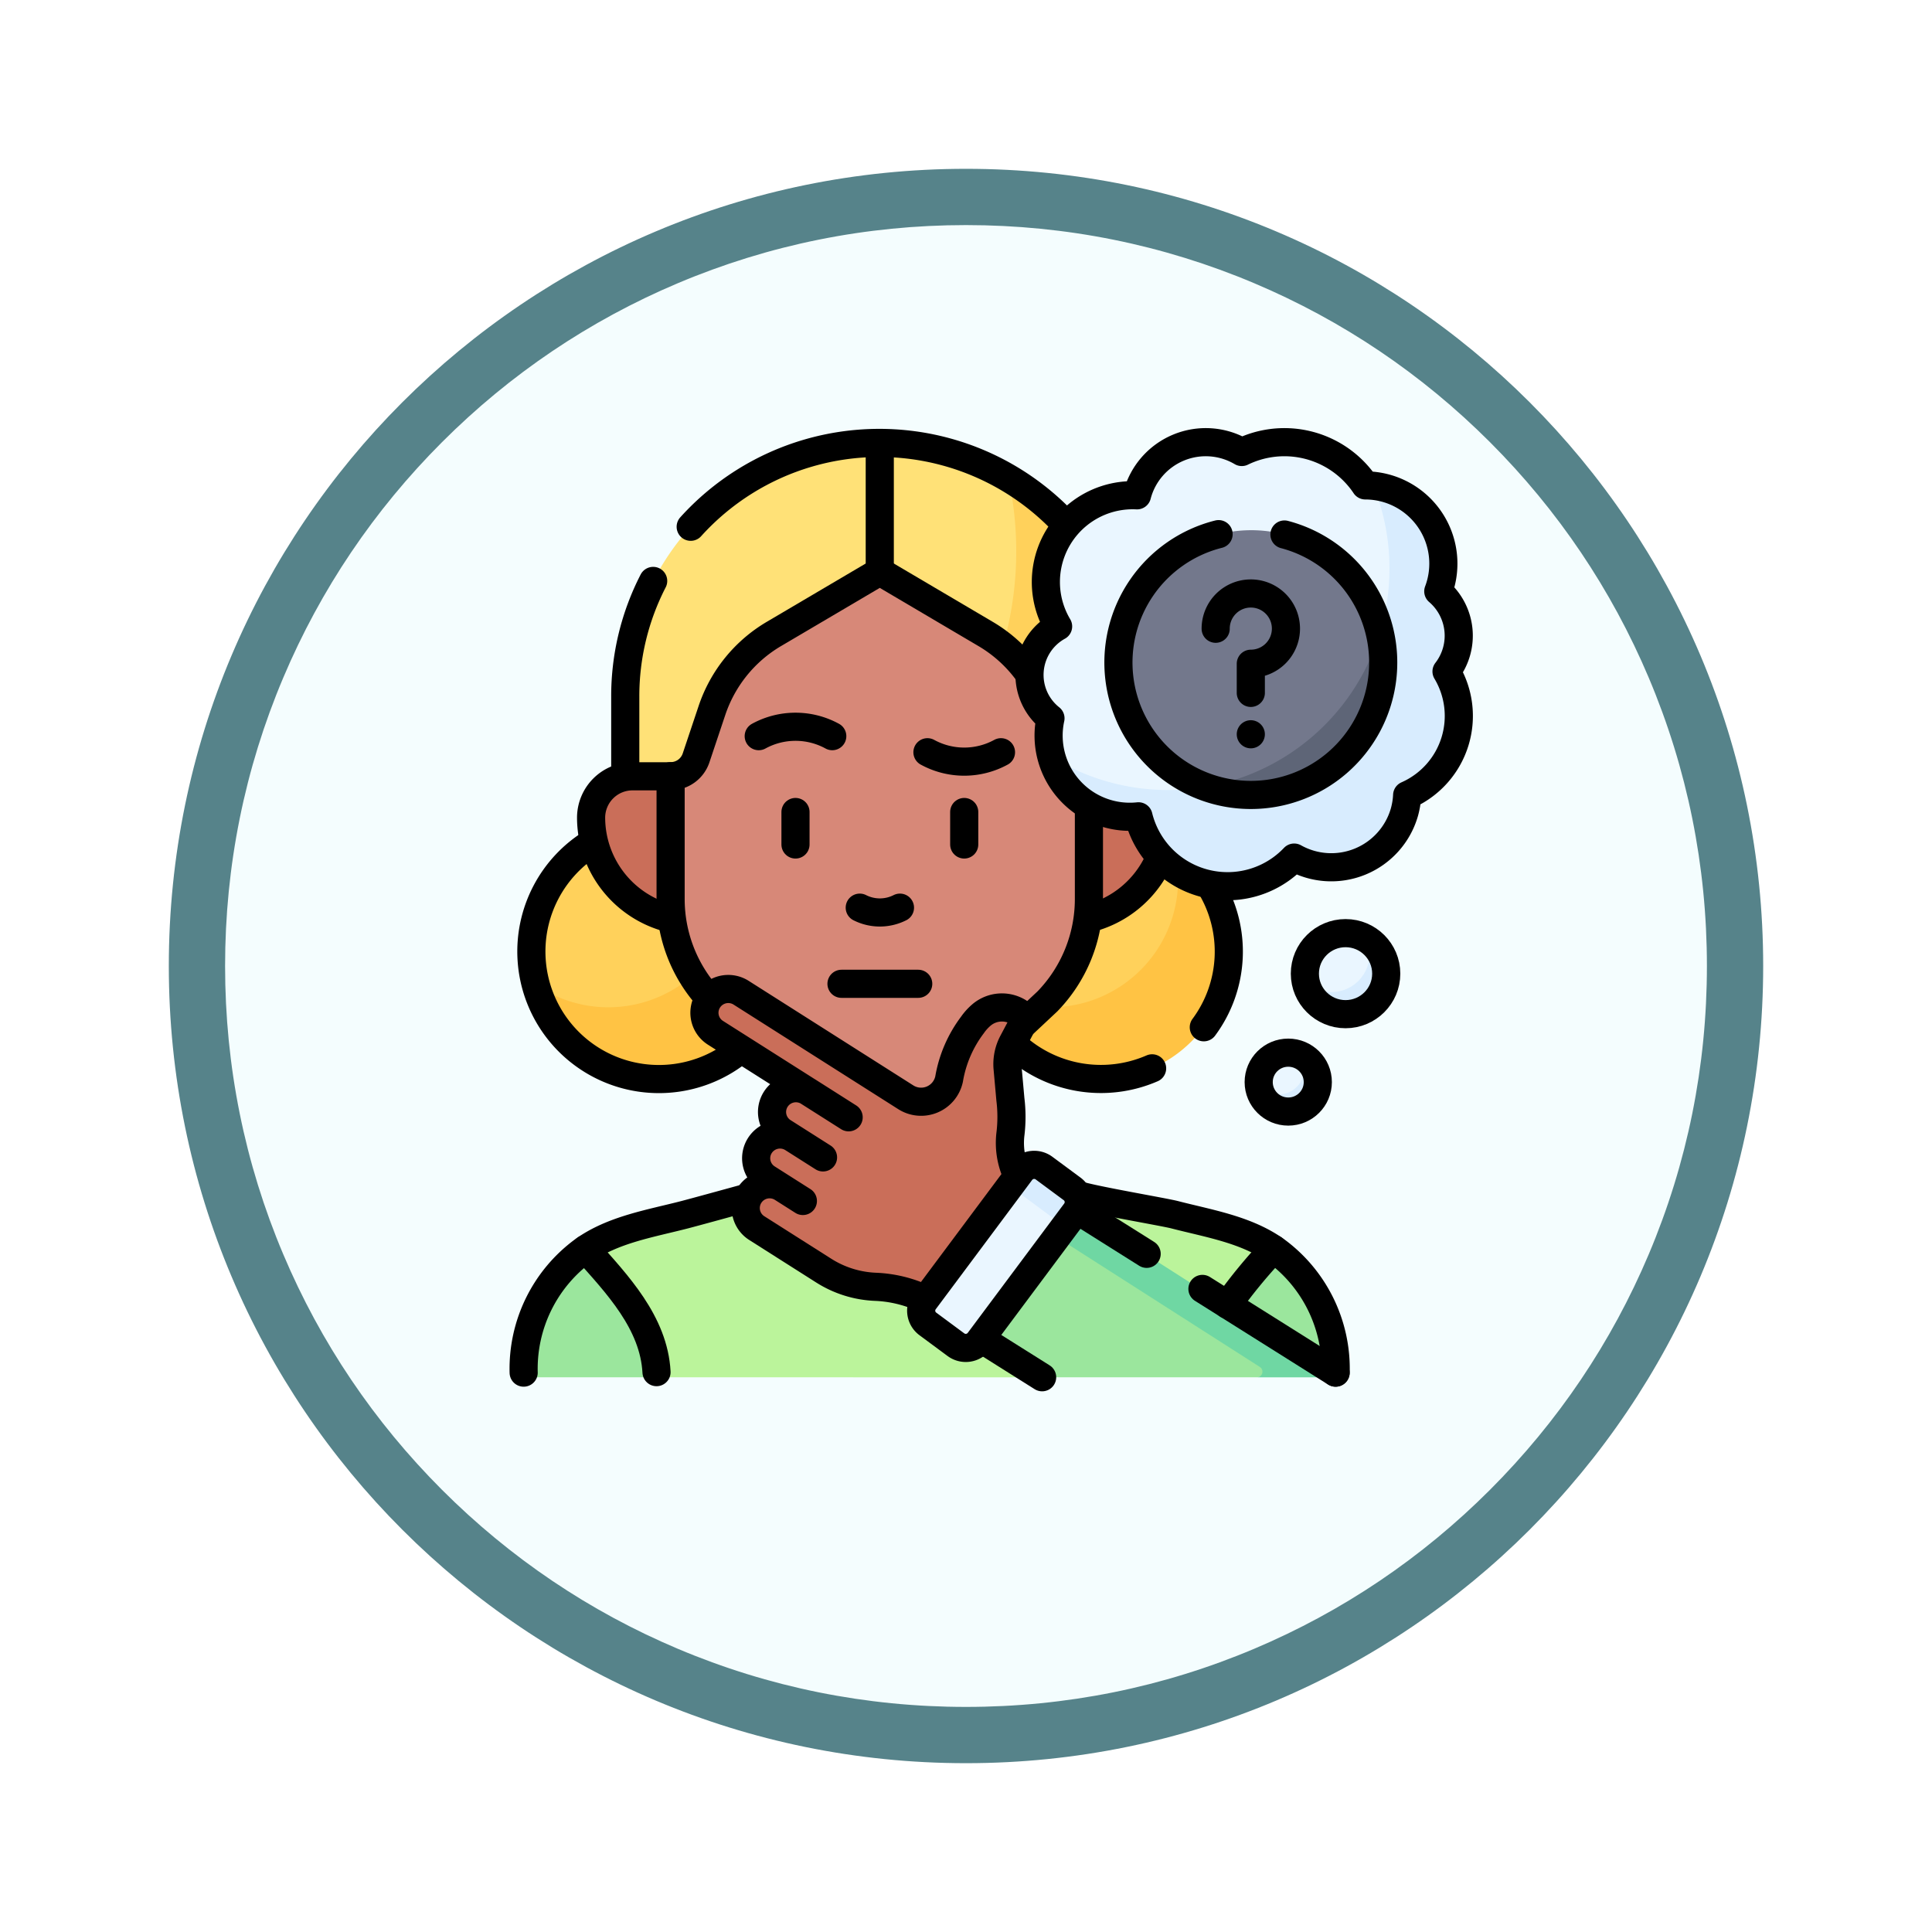 <svg xmlns="http://www.w3.org/2000/svg" xmlns:xlink="http://www.w3.org/1999/xlink" width="103" height="103" viewBox="0 0 103 103">
  <defs>
    <filter id="Path_978624" x="0" y="0" width="103" height="103" filterUnits="userSpaceOnUse">
      <feOffset dy="3" input="SourceAlpha"/>
      <feGaussianBlur stdDeviation="3" result="blur"/>
      <feFlood flood-opacity="0.161"/>
      <feComposite operator="in" in2="blur"/>
      <feComposite in="SourceGraphic"/>
    </filter>
  </defs>
  <g id="Group_1164508" data-name="Group 1164508" transform="translate(-195 -3961)">
    <g id="Group_1164443" data-name="Group 1164443">
      <g id="Group_1164323" data-name="Group 1164323" transform="translate(204 3967)">
        <g transform="matrix(1, 0, 0, 1, -9, -6)" filter="url(#Path_978624)">
          <g id="Path_978624-2" data-name="Path 978624" transform="translate(9 6)" fill="#f4fdfe">
            <path d="M 42.5 83.5 C 36.964 83.5 31.595 82.416 26.541 80.279 C 21.659 78.214 17.274 75.257 13.509 71.491 C 9.743 67.726 6.786 63.341 4.721 58.459 C 2.584 53.405 1.5 48.036 1.5 42.5 C 1.5 36.964 2.584 31.595 4.721 26.541 C 6.786 21.659 9.743 17.274 13.509 13.509 C 17.274 9.743 21.659 6.786 26.541 4.721 C 31.595 2.584 36.964 1.5 42.5 1.5 C 48.036 1.5 53.405 2.584 58.459 4.721 C 63.341 6.786 67.726 9.743 71.491 13.509 C 75.257 17.274 78.214 21.659 80.279 26.541 C 82.416 31.595 83.5 36.964 83.5 42.5 C 83.5 48.036 82.416 53.405 80.279 58.459 C 78.214 63.341 75.257 67.726 71.491 71.491 C 67.726 75.257 63.341 78.214 58.459 80.279 C 53.405 82.416 48.036 83.5 42.5 83.5 Z" stroke="none"/>
            <path d="M 42.5 3 C 37.166 3 31.994 4.044 27.126 6.103 C 22.422 8.092 18.198 10.941 14.569 14.569 C 10.941 18.198 8.092 22.422 6.103 27.126 C 4.044 31.994 3 37.166 3 42.5 C 3 47.834 4.044 53.006 6.103 57.874 C 8.092 62.578 10.941 66.802 14.569 70.431 C 18.198 74.059 22.422 76.908 27.126 78.897 C 31.994 80.956 37.166 82 42.5 82 C 47.834 82 53.006 80.956 57.874 78.897 C 62.578 76.908 66.802 74.059 70.431 70.431 C 74.059 66.802 76.908 62.578 78.897 57.874 C 80.956 53.006 82 47.834 82 42.5 C 82 37.166 80.956 31.994 78.897 27.126 C 76.908 22.422 74.059 18.198 70.431 14.569 C 66.802 10.941 62.578 8.092 57.874 6.103 C 53.006 4.044 47.834 3 42.5 3 M 42.5 0 C 65.972 0 85 19.028 85 42.5 C 85 65.972 65.972 85 42.5 85 C 19.028 85 0 65.972 0 42.5 C 0 19.028 19.028 0 42.5 0 Z" stroke="none" fill="#56838a"/>
          </g>
        </g>
      </g>
      <g id="think-question_14781835" transform="translate(215.418 3977.073)">
        <g id="Group_1164436" data-name="Group 1164436" transform="translate(7.505 7.5)">
          <path id="Path_982763" data-name="Path 982763" d="M35.407,356.682l-1.4-.589c-4.323-2.1-3.7-2.254-2.371-6.248,1.547-1.055,3.479-1.364,5.267-1.828.72-.187,3.515-.992,4.048-1.1l1.987-.791a2.506,2.506,0,0,0,.276-1.382V340.2l8.194,3.243v1.3a2.113,2.113,0,0,0,.4,1.238l6.41,1.037a48.662,48.662,0,0,1,6.962,1.66l3.25,1.033L64.1,355l-8.1,1.686Z" transform="translate(-28.33 -306.829)" fill="#bbf49b"/>
          <path id="Path_982764" data-name="Path 982764" d="M387.228,442.364a7.967,7.967,0,0,0-3.19-6.446c-.038-.027-.076-.054-.115-.079a37.558,37.558,0,0,0-2.616,3.1S387.228,442.985,387.228,442.364Z" transform="translate(-343.817 -392.875)" fill="#9be69d"/>
          <path id="Path_982765" data-name="Path 982765" d="M14.626,442.913v.275H7.851a.3.3,0,0,1-.3-.313,8.206,8.206,0,0,1,3.19-6.446c.038-.027.076-.054.115-.079C12.528,438.222,14.485,440.274,14.626,442.913Z" transform="translate(-7.549 -393.334)" fill="#9be69d"/>
          <path id="Path_982766" data-name="Path 982766" d="M24.612,215.146c0,3.75-3.721,7.254-7.487,7.254-1.444,0-3.525,0-5.548-3.3a6.817,6.817,0,0,1,10.478-7.32C22.2,212.337,24.612,214.544,24.612,215.146Z" transform="translate(-10.969 -190.201)" fill="#ffd15b"/>
          <path id="Path_982767" data-name="Path 982767" d="M27.017,228.229A6.821,6.821,0,0,1,13.61,229.97a6.806,6.806,0,0,0,10.478-7.32A6.776,6.776,0,0,1,27.017,228.229Z" transform="translate(-13.002 -201.069)" fill="#ffc344"/>
          <path id="Path_982768" data-name="Path 982768" d="M258.842,216.025c0,3.75-1.175,6.443-7.33,6.723-1.6.072-4.073-2.115-4.926-3.646a6.817,6.817,0,0,1,10.478-7.32A8.592,8.592,0,0,1,258.842,216.025Z" transform="translate(-222.406 -190.201)" fill="#ffd15b"/>
          <path id="Path_982769" data-name="Path 982769" d="M262.028,228.229a6.821,6.821,0,0,1-13.408,1.741,6.806,6.806,0,0,0,10.478-7.32A6.774,6.774,0,0,1,262.028,228.229Z" transform="translate(-224.44 -201.069)" fill="#ffc344"/>
          <path id="Path_982770" data-name="Path 982770" d="M84.156,16.953c0,5.729-.94,12.934-8.527,11.152L61.5,27.766V21.6A13.539,13.539,0,0,1,74.316,8.11l.581.428.924-.428a13.407,13.407,0,0,1,6.11,1.857C85.195,13.877,84.156,15.61,84.156,16.953Z" transform="translate(-56.088 -8.049)" fill="#ffe177"/>
          <path id="Path_982771" data-name="Path 982771" d="M215.368,38.388v6.683l-13.008-.313a18.463,18.463,0,0,0,6.3-18.138A13.681,13.681,0,0,1,215.368,38.388Z" transform="translate(-182.82 -24.702)" fill="#ffd15b"/>
          <path id="Path_982772" data-name="Path 982772" d="M69.848,192.633a5.548,5.548,0,0,0,4.24-5.383h0a2.209,2.209,0,0,0-2.213-2.2H45.549a2.209,2.209,0,0,0-2.213,2.2h0a5.547,5.547,0,0,0,4.24,5.383Z" transform="translate(-39.746 -167.236)" fill="#ca6e59"/>
          <path id="Path_982773" data-name="Path 982773" d="M101.648,103.4l4.041-3.785a7.833,7.833,0,0,0,2.214-5.456V87.611a1.429,1.429,0,0,1-1.357-.974l-.847-2.53a7.494,7.494,0,0,0-3.264-4.055l-5.53-3.261a.3.3,0,0,0-.306,0l-5.486,3.233a7.5,7.5,0,0,0-3.309,4.083l-.847,2.53a1.429,1.429,0,0,1-1.357.974v6.551A7.842,7.842,0,0,0,88.1,99.9l3.76,3.508a7.16,7.16,0,0,0,4.9,1.926c.356,0,2.834.214,3.186.161Z" transform="translate(-77.773 -69.803)" fill="#d78878"/>
          <g id="Group_1164434" data-name="Group 1164434" transform="translate(9.634 29.363)">
            <path id="Path_982774" data-name="Path 982774" d="M121.934,312.436l-.371.457-4.038,4.983-1.444-.915a6.767,6.767,0,0,0-3.367-1.056,5.563,5.563,0,0,1-2.755-.861l-3.574-2.27a1.263,1.263,0,0,1-.588-1.068c0-.014,0-.028,0-.042s.18-.365.27-.537a4.8,4.8,0,0,1,.635-.382c.179.1.662-.355,1.05-.108l-.812-.516a1.262,1.262,0,0,1-.588-1.068.227.227,0,0,1,0-.04c.039-.209.539-.278.629-.45.017-.034-.028-.045.149-.132,0,0,.787-.692,1.176-.445l-.519-.33a1.264,1.264,0,0,1-.589-1.07c0-.014,0-.028,0-.042.006-.183.279-.293.368-.464a1.6,1.6,0,0,1,.425-.376s.773-.432,1.162-.185l-4.967-3.155a1.262,1.262,0,0,1-.447-1.648c.5-.449.819-.562,1.029-.429l8,5.29c2.394,1.282,3.4.318,3.406.311.017-.082.286-.534.3-.612a1.509,1.509,0,0,0,.162-.424.157.157,0,0,0,0-.023c.047-.226.1-.433.148-.627a6.35,6.35,0,0,1,1.094-2.253,2.793,2.793,0,0,1,.5-.55,1.9,1.9,0,0,1,.522-.288,3.786,3.786,0,0,1,1.16.079c.06.038-.752,2.927-.708,3.411,0,0,.137,3.837.161,4.122a2.929,2.929,0,0,0,1.61,2.536Z" transform="translate(-103.6 -300.234)" fill="#ca6e59"/>
          </g>
          <path id="Path_982775" data-name="Path 982775" d="M253.919,418.238H242.5l-4.552-2.848,4.022-6.771L256,417.684C256.257,417.845,254.217,418.234,253.919,418.238Z" transform="translate(-214.84 -368.385)" fill="#9be69d"/>
          <path id="Path_982776" data-name="Path 982776" d="M289.636,414.3h-3.309a.3.3,0,0,0,.159-.555l-12.515-8,.955-1.507,14.872,9.5A.3.3,0,0,1,289.636,414.3Z" transform="translate(-247.247 -364.445)" fill="#6fd7a3"/>
          <path id="Path_982777" data-name="Path 982777" d="M226.172,399.506l-4.321,5.795a.884.884,0,0,1-1.23.181l-1.5-1.11a.876.876,0,0,1-.182-1.226l4.289-5.75c.559-.455,1.2-1.2,1.484-.988l1.609,1.192C226.589,397.8,226.688,398.655,226.172,399.506Z" transform="translate(-197.582 -357.364)" fill="#eaf6ff"/>
          <path id="Path_982778" data-name="Path 982778" d="M267.017,394.122l-.825,1.106a.961.961,0,0,0-.4-.8l-1.609-1.192a.958.958,0,0,0-.938-.124l.858-1.149a.882.882,0,0,1,1.229-.181l1.5,1.109A.877.877,0,0,1,267.017,394.122Z" transform="translate(-237.602 -353.086)" fill="#d8ecfe"/>
          <g id="Group_1164435" data-name="Group 1164435" transform="translate(26.963 0)">
            <path id="Path_982779" data-name="Path 982779" d="M426.542,270.527c0,1.117-1.341,1.61-2.461,1.61-.53,0-.943-.529-1.313-1.066a2.093,2.093,0,0,1-.048-.451A2.17,2.17,0,0,1,426,268.764,2.749,2.749,0,0,1,426.542,270.527Z" transform="translate(-408.039 -242.285)" fill="#eaf6ff"/>
            <path id="Path_982780" data-name="Path 982780" d="M427.489,273.346a2.169,2.169,0,0,1-4.289.451,2.031,2.031,0,0,0,3.4-1.49,2,2,0,0,0-.174-.817A2.154,2.154,0,0,1,427.489,273.346Z" transform="translate(-408.471 -245.011)" fill="#d8ecfe"/>
            <path id="Path_982781" data-name="Path 982781" d="M294.69,9.828c-.09-.01-.182-.016-.274-.02a.311.311,0,0,1-.241-.13c-.089-.126-.185-.249-.286-.366a5.19,5.19,0,0,0-6.071-1.354.308.308,0,0,1-.274-.01,3.788,3.788,0,0,0-5.39,2.173.3.3,0,0,1-.282.208,4.626,4.626,0,0,0-4.125,6.744.3.3,0,0,1-.093.392,2.954,2.954,0,0,0-.3,4.646.3.3,0,0,1,.092.281,4.27,4.27,0,0,0,.084,1.894c2,2.6,6.028,3.269,8.307,3.269,6.521,0,10.64-3.37,10.64-9.89C296.472,16.1,296.472,11.891,294.69,9.828Z" transform="translate(-276.36 -7.5)" fill="#eaf6ff"/>
            <path id="Path_982782" data-name="Path 982782" d="M400.889,333.382a1.438,1.438,0,0,1-1.541,1.285c-.408,0-.736-.207-1.164-.908a1.577,1.577,0,0,1,2.253-1.621A1.743,1.743,0,0,1,400.889,333.382Z" transform="translate(-385.952 -299.433)" fill="#eaf6ff"/>
            <path id="Path_982783" data-name="Path 982783" d="M401.448,334.972a1.576,1.576,0,0,1-3.137.209,1.4,1.4,0,0,0,2.43-.941,1.38,1.38,0,0,0-.178-.68A1.57,1.57,0,0,1,401.448,334.972Z" transform="translate(-386.078 -300.855)" fill="#d8ecfe"/>
            <path id="Path_982784" data-name="Path 982784" d="M309.156,40.459a.3.3,0,0,0-.017.307,4.618,4.618,0,0,1-1.868,6.27c-.039.021-.107.055-.171.086a.3.3,0,0,0-.167.238,4.076,4.076,0,0,1-.144.771,0,0,0,0,0,0,0,4.054,4.054,0,0,1-5.682,2.489.3.3,0,0,0-.337.053,4.892,4.892,0,0,1-8.082-2.118.3.3,0,0,0-.3-.213,4.341,4.341,0,0,1-4.4-3.178,11.81,11.81,0,0,0,17.164-14.457,4.164,4.164,0,0,1,3.527,5.447.3.3,0,0,0,.077.306,3.114,3.114,0,0,1,.407,4Z" transform="translate(-286.815 -28.383)" fill="#d8ecfe"/>
            <path id="Path_982785" data-name="Path 982785" d="M337.561,59.77c-1.041,8.316-5.4,8.2-9.209,8.2a7.037,7.037,0,1,1,9.209-8.2Z" transform="translate(-318.88 -49.606)" fill="#73788c"/>
            <path id="Path_982786" data-name="Path 982786" d="M380.183,110.392a7.065,7.065,0,0,1-9.383,6.64,11.819,11.819,0,0,0,9.209-8.2A7.031,7.031,0,0,1,380.183,110.392Z" transform="translate(-361.327 -98.666)" fill="#5e6577"/>
          </g>
        </g>
        <g id="Group_1164442" data-name="Group 1164442" transform="translate(7.5 7.5)">
          <g id="Group_1164437" data-name="Group 1164437" transform="translate(0 40.294)">
            <path id="Path_982787" data-name="Path 982787" d="M7.5,418.527a7.812,7.812,0,0,1,3.194-6.511c1.566-1.118,3.551-1.432,5.383-1.906.552-.143,2.214-.6,3.284-.894" transform="translate(-7.5 -409.216)" fill="none" stroke="#000" stroke-linecap="round" stroke-linejoin="round" stroke-miterlimit="10" stroke-width="1.5"/>
          </g>
          <g id="Group_1164439" data-name="Group 1164439" transform="translate(29.713 40.183)">
            <g id="Group_1164438" data-name="Group 1164438" transform="translate(0 0)">
              <path id="Path_982788" data-name="Path 982788" d="M317.3,417.529a7.812,7.812,0,0,0-3.194-6.511c-1.566-1.119-3.551-1.432-5.383-1.906-.552-.143-3.926-.715-5-1.006" transform="translate(-303.724 -408.106)" fill="none" stroke="#000" stroke-linecap="round" stroke-linejoin="round" stroke-miterlimit="10" stroke-width="1.5"/>
            </g>
            <path id="Path_982789" data-name="Path 982789" d="M384.108,436.341a27.65,27.65,0,0,0-2.447,2.972" transform="translate(-373.844 -433.509)" fill="none" stroke="#000" stroke-linecap="round" stroke-linejoin="round" stroke-miterlimit="10" stroke-width="1.5"/>
          </g>
          <path id="Path_982790" data-name="Path 982790" d="M40.487,436.341c1.674,1.872,3.632,3.924,3.774,6.564" transform="translate(-37.178 -393.326)" fill="none" stroke="#000" stroke-linecap="round" stroke-linejoin="round" stroke-miterlimit="10" stroke-width="1.5"/>
          <g id="Group_1164440" data-name="Group 1164440" transform="translate(0.386 21.332)">
            <path id="Path_982791" data-name="Path 982791" d="M22.461,231.268a6.8,6.8,0,1,1-7.8-11.1" transform="translate(-11.346 -220.17)" fill="none" stroke="#000" stroke-linecap="round" stroke-linejoin="round" stroke-miterlimit="10" stroke-width="1.5"/>
            <path id="Path_982792" data-name="Path 982792" d="M275.464,329.142A6.846,6.846,0,0,1,268.1,327.9" transform="translate(-242.346 -317.091)" fill="none" stroke="#000" stroke-linecap="round" stroke-linejoin="round" stroke-miterlimit="10" stroke-width="1.5"/>
            <path id="Path_982793" data-name="Path 982793" d="M369.361,243.429a6.772,6.772,0,0,1-.362,7.528" transform="translate(-333.125 -241.096)" fill="none" stroke="#000" stroke-linecap="round" stroke-linejoin="round" stroke-miterlimit="10" stroke-width="1.5"/>
          </g>
          <path id="Path_982794" data-name="Path 982794" d="M64.989,12.373a13.548,13.548,0,0,1,19.972-.153M61.5,25.668V21.42a13.416,13.416,0,0,1,1.488-6.159" transform="translate(-56.084 -7.863)" fill="none" stroke="#000" stroke-linecap="round" stroke-linejoin="round" stroke-miterlimit="10" stroke-width="1.5"/>
          <line id="Line_634" data-name="Line 634" y1="6.43" transform="translate(18.985 0.307)" fill="none" stroke="#000" stroke-linecap="round" stroke-linejoin="round" stroke-miterlimit="10" stroke-width="1.5"/>
          <path id="Path_982795" data-name="Path 982795" d="M47.576,192.633a5.548,5.548,0,0,1-4.24-5.383h0a2.209,2.209,0,0,1,2.213-2.2h2.027" transform="translate(-39.741 -167.236)" fill="none" stroke="#000" stroke-linecap="round" stroke-linejoin="round" stroke-miterlimit="10" stroke-width="1.5"/>
          <path id="Path_982796" data-name="Path 982796" d="M311.434,228.916a5.569,5.569,0,0,1-3.786,3.188" transform="translate(-277.542 -206.707)" fill="none" stroke="#000" stroke-linecap="round" stroke-linejoin="round" stroke-miterlimit="10" stroke-width="1.5"/>
          <path id="Path_982797" data-name="Path 982797" d="M104.679,81.677a7.5,7.5,0,0,0-2.243-2.06l-5.683-3.351-5.638,3.323a7.5,7.5,0,0,0-3.309,4.083l-.847,2.53a1.429,1.429,0,0,1-1.357.974v6.551a7.84,7.84,0,0,0,2,5.227" transform="translate(-77.768 -69.368)" fill="none" stroke="#000" stroke-linecap="round" stroke-linejoin="round" stroke-miterlimit="10" stroke-width="1.5"/>
          <path id="Path_982798" data-name="Path 982798" d="M273.731,213.176l1.217-1.14a7.832,7.832,0,0,0,2.214-5.456V201.7" transform="translate(-247.027 -182.221)" fill="none" stroke="#000" stroke-linecap="round" stroke-linejoin="round" stroke-miterlimit="10" stroke-width="1.5"/>
          <path id="Path_982799" data-name="Path 982799" d="M188.275,254.916a2.369,2.369,0,0,1-2.143,0" transform="translate(-168.214 -230.099)" fill="none" stroke="#000" stroke-linecap="round" stroke-linejoin="round" stroke-miterlimit="10" stroke-width="1.5"/>
          <line id="Line_635" data-name="Line 635" x1="4.091" transform="translate(16.944 28.876)" fill="none" stroke="#000" stroke-linecap="round" stroke-linejoin="round" stroke-miterlimit="10" stroke-width="1.5"/>
          <path id="Path_982800" data-name="Path 982800" d="M136.355,159.26a4.087,4.087,0,0,0-3.92,0" transform="translate(-119.903 -143.587)" fill="none" stroke="#000" stroke-linecap="round" stroke-linejoin="round" stroke-miterlimit="10" stroke-width="1.5"/>
          <path id="Path_982801" data-name="Path 982801" d="M222.112,172.3a4.087,4.087,0,0,0,3.92,0" transform="translate(-200.585 -155.769)" fill="none" stroke="#000" stroke-linecap="round" stroke-linejoin="round" stroke-miterlimit="10" stroke-width="1.5"/>
          <line id="Line_636" data-name="Line 636" y1="1.732" transform="translate(23.487 19.717)" fill="none" stroke="#000" stroke-linecap="round" stroke-linejoin="round" stroke-miterlimit="10" stroke-width="1.5"/>
          <line id="Line_637" data-name="Line 637" y1="1.732" transform="translate(14.492 19.717)" fill="none" stroke="#000" stroke-linecap="round" stroke-linejoin="round" stroke-miterlimit="10" stroke-width="1.5"/>
          <path id="Path_982802" data-name="Path 982802" d="M120.247,308.049a4.023,4.023,0,0,1-.33-2.189,7.648,7.648,0,0,0-.007-1.8l-.149-1.655a2.494,2.494,0,0,1,.281-1.395l.495-.933a.5.5,0,0,0-.046-.541.588.588,0,0,0-.155-.134,1.687,1.687,0,0,0-1.952.141,2.8,2.8,0,0,0-.5.55,6.614,6.614,0,0,0-1.242,2.879l-.005.023a1.525,1.525,0,0,1-2.309.947l-8.775-5.572a1.275,1.275,0,0,0-1.756.388h0a1.264,1.264,0,0,0,.389,1.749l7.1,4.505-2.128-1.352a1.275,1.275,0,0,0-1.756.388h0a1.264,1.264,0,0,0,.389,1.75l.52.33,1.609,1.022-1.609-1.022a1.275,1.275,0,0,0-1.756.388h0a1.264,1.264,0,0,0,.389,1.749l.812.516,1.09.692-1.09-.692a1.275,1.275,0,0,0-1.756.388h0a1.265,1.265,0,0,0,.388,1.75l3.574,2.269a5.555,5.555,0,0,0,2.755.861h0a6.763,6.763,0,0,1,2.584.627" transform="translate(-93.961 -269.019)" fill="none" stroke="#000" stroke-linecap="round" stroke-linejoin="round" stroke-miterlimit="10" stroke-width="1.5"/>
          <line id="Line_638" data-name="Line 638" x2="7.098" y2="4.463" transform="translate(36.187 45.142)" fill="none" stroke="#000" stroke-linecap="round" stroke-linejoin="round" stroke-miterlimit="10" stroke-width="1.5"/>
          <line id="Line_639" data-name="Line 639" x2="3.62" y2="2.277" transform="translate(29.593 40.995)" fill="none" stroke="#000" stroke-linecap="round" stroke-linejoin="round" stroke-miterlimit="10" stroke-width="1.5"/>
          <line id="Line_640" data-name="Line 640" x1="3.148" y1="1.98" transform="translate(24.493 47.872)" fill="none" stroke="#000" stroke-linecap="round" stroke-linejoin="round" stroke-miterlimit="10" stroke-width="1.5"/>
          <path id="Path_982803" data-name="Path 982803" d="M227,394.123l-5.146,6.9a.883.883,0,0,1-1.229.181l-1.5-1.11a.877.877,0,0,1-.181-1.226l5.146-6.9a.883.883,0,0,1,1.229-.181l1.5,1.11A.877.877,0,0,1,227,394.123Z" transform="translate(-197.579 -353.087)" fill="none" stroke="#000" stroke-linecap="round" stroke-linejoin="round" stroke-miterlimit="10" stroke-width="1.5"/>
          <ellipse id="Ellipse_11662" data-name="Ellipse 11662" cx="2.169" cy="2.16" rx="2.169" ry="2.16" transform="translate(41.648 26.175)" fill="none" stroke="#000" stroke-linecap="round" stroke-linejoin="round" stroke-miterlimit="10" stroke-width="1.5"/>
          <ellipse id="Ellipse_11663" data-name="Ellipse 11663" cx="1.576" cy="1.57" rx="1.576" ry="1.57" transform="translate(39.186 32.547)" fill="none" stroke="#000" stroke-linecap="round" stroke-linejoin="round" stroke-miterlimit="10" stroke-width="1.5"/>
          <path id="Path_982804" data-name="Path 982804" d="M298.592,19.724a3.113,3.113,0,0,0-.439-4.272,4.17,4.17,0,0,0-3.891-5.647,4.9,4.9,0,0,0-.374-.493,5.19,5.19,0,0,0-6.211-1.288h0a3.787,3.787,0,0,0-5.586,2.31,4.626,4.626,0,0,0-4.207,6.988,2.955,2.955,0,0,0-.407,4.9,4.329,4.329,0,0,0,4.692,5.225,4.891,4.891,0,0,0,8.3,2.2,4.055,4.055,0,0,0,5.869-2.39,0,0,0,0,1,0,0,4.046,4.046,0,0,0,.155-.935l.068-.031a4.618,4.618,0,0,0,2.035-6.56Z" transform="translate(-249.392 -7.5)" fill="none" stroke="#000" stroke-linecap="round" stroke-linejoin="round" stroke-miterlimit="10" stroke-width="1.5"/>
          <path id="Path_982805" data-name="Path 982805" d="M332.474,56.411a7.058,7.058,0,1,1-3.511-.019" transform="translate(-291.915 -51.488)" fill="none" stroke="#000" stroke-linecap="round" stroke-linejoin="round" stroke-miterlimit="10" stroke-width="1.5"/>
          <g id="Group_1164441" data-name="Group 1164441" transform="translate(36.893 8.081)">
            <path id="Path_982806" data-name="Path 982806" d="M375.312,89.93a1.873,1.873,0,1,1,1.873,1.866v1.553" transform="translate(-375.312 -88.064)" fill="none" stroke="#000" stroke-linecap="round" stroke-linejoin="round" stroke-miterlimit="10" stroke-width="1.5"/>
            <line id="Line_641" data-name="Line 641" transform="translate(1.873 7.492)" fill="none" stroke="#000" stroke-linecap="round" stroke-linejoin="round" stroke-miterlimit="10" stroke-width="1.5"/>
          </g>
        </g>
      </g>
    </g>
  </g>
</svg>
